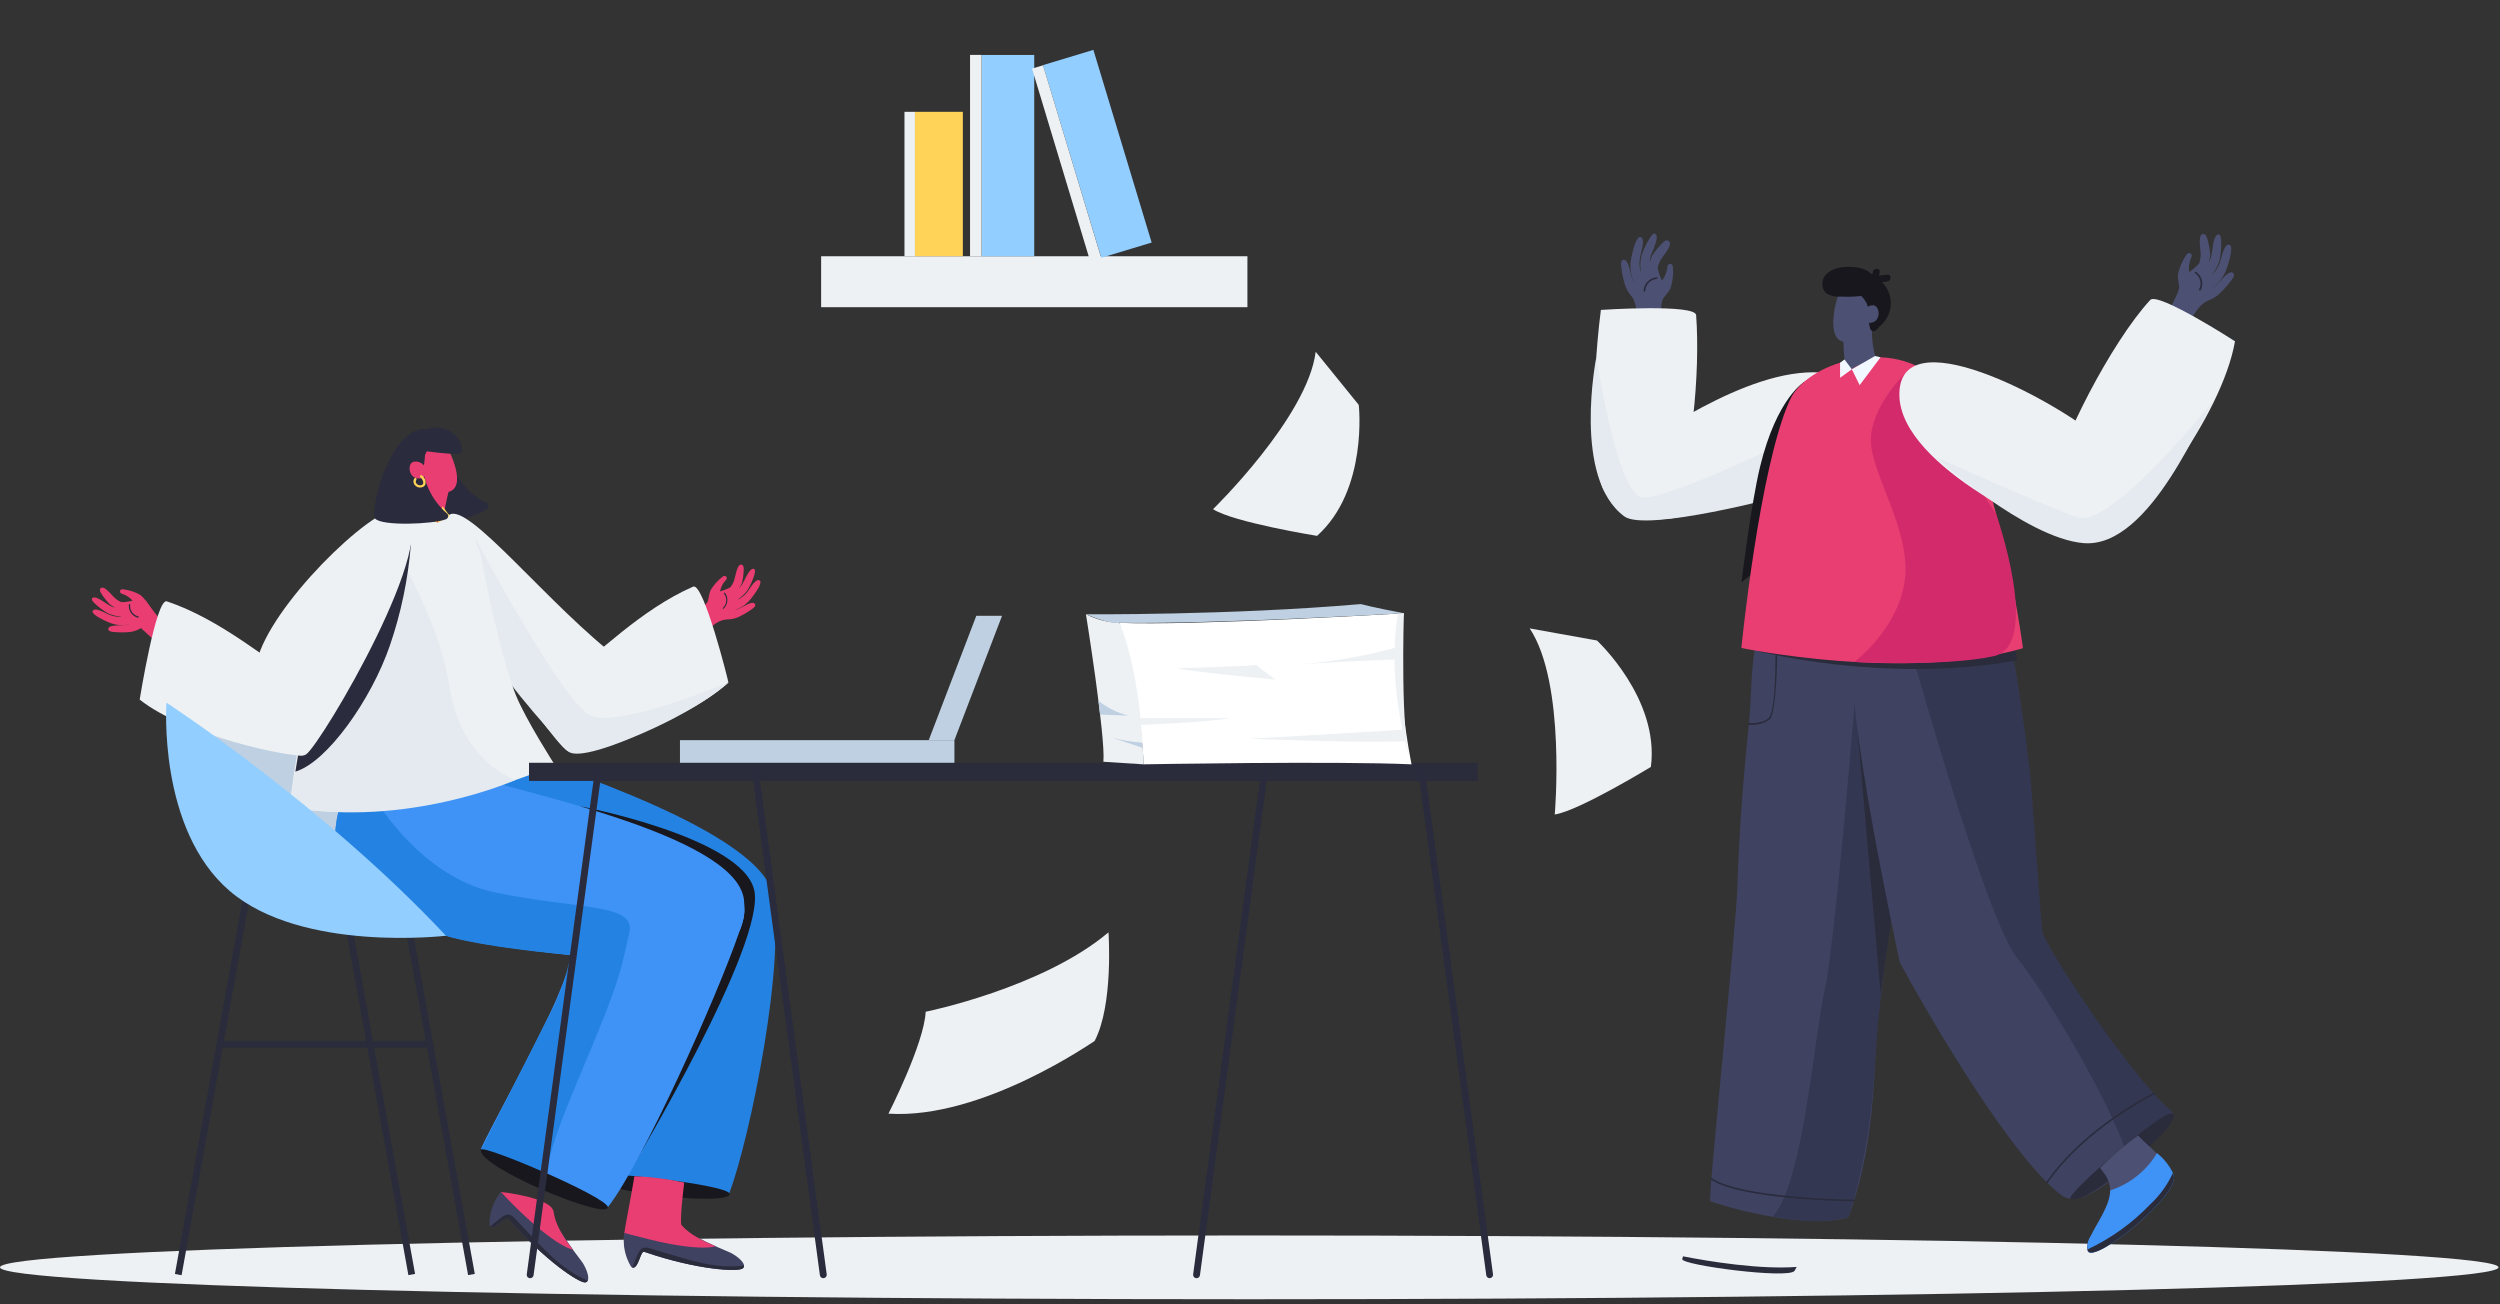<svg width="368" height="192" viewBox="0 0 368 192" fill="none" xmlns="http://www.w3.org/2000/svg">
    <rect x="0" y="0" width="368" height="192" fill="#333333" stroke="none"/>
    <g clip-path="url(#clip0)">
        <path d="M367.78 186.55C367.78 189.14 285.45 191.25 183.89 191.25C82.33 191.25 0 189.15 0 186.55C0 183.95 82.33 181.86 183.89 181.86C285.45 181.86 367.78 183.96 367.78 186.55Z" fill="#EDF1F4"/>
        <path d="M24.5 103.43C24.5 103.43 38.5 100.5 50.43 108.49C62.36 116.48 65.98 136.26 65.98 136.26L28.05 111.86L24.5 103.43Z" fill="#BED0E2"/>
        <path d="M105.67 87.15C104.51 87.72 104.19 88.84 103.73 89.93C103.27 91.36 105.22 91.44 105.55 91.25C105.88 91.06 106.55 91.07 106.82 90.96C107.373 90.717 107.842 90.317 108.17 89.81C108.58 89.19 109.35 85.29 108.3 86.03C107.484 86.532 106.598 86.91 105.67 87.15V87.15Z" fill="#EA3E72"/>
        <path d="M109.48 83.73C109.48 83.48 109.41 83.04 109 83.12C108.59 83.2 108.35 84.26 108.19 84.95C108.064 85.661 107.714 86.313 107.19 86.81C106.7 87.28 106.19 87.7 105.64 88.12C105.36 88.34 105.64 88.66 105.94 88.44L106.27 88.18C106.27 88.35 106.43 88.45 106.61 88.36C107.775 87.891 108.709 86.982 109.21 85.83C109.377 85.142 109.468 84.438 109.48 83.73Z" fill="#EA3E72"/>
        <path d="M111.64 86.55C111.78 86.31 112.08 85.62 111.87 85.47C111.29 85.03 110.51 86.47 110.03 87.1C109.589 87.701 108.975 88.155 108.27 88.4C107.66 88.607 107.039 88.781 106.41 88.92C106.09 89 106.15 89.46 106.47 89.38L106.85 89.29C106.75 89.44 106.7 90.04 106.85 90.05C108.149 89.977 109.37 89.408 110.26 88.46C110.778 87.867 111.24 87.227 111.64 86.55Z" fill="#EA3E72"/>
        <path d="M110.5 89.79C110.74 89.64 111.25 89.3 111.18 89.04C110.98 88.28 109.72 89.14 109.03 89.47C108.42 89.805 107.713 89.918 107.03 89.79C106.477 89.66 105.933 89.496 105.4 89.3C105.12 89.2 104.9 89.68 105.18 89.77L105.51 89.89C105.34 89.98 104.72 90.48 104.85 90.59C105.391 90.908 105.996 91.104 106.622 91.162C107.248 91.221 107.878 91.142 108.47 90.93C109.181 90.614 109.86 90.233 110.5 89.79V89.79Z" fill="#EA3E72"/>
        <path d="M111 84.75C111.09 84.5 111.25 83.89 111 83.75C110.43 83.52 109.83 84.93 109.48 85.59C109.166 86.267 108.648 86.83 108 87.2C107.427 87.535 106.836 87.839 106.23 88.11C105.91 88.26 106.09 88.67 106.4 88.52L106.77 88.35C106.7 88.52 106.77 88.92 106.99 88.88C108.256 88.601 109.368 87.85 110.1 86.78C110.466 86.134 110.767 85.454 111 84.75V84.75Z" fill="#EA3E72"/>
        <path d="M106.88 85.36C107.18 84.94 106.73 84.57 106.34 84.91C105.63 85.458 105.033 86.137 104.58 86.91C104.317 87.626 104.211 88.39 104.27 89.15C104.27 89.33 104.44 89.35 104.58 89.28C104.617 89.304 104.66 89.317 104.705 89.317C104.749 89.317 104.792 89.304 104.83 89.28C105.67 88.69 105.99 88.18 105.95 87.42C106.006 86.645 106.335 85.915 106.88 85.36V85.36Z" fill="#EA3E72"/>
        <path d="M107.72 87.2C108.127 87.477 108.427 87.885 108.571 88.356C108.715 88.827 108.693 89.333 108.51 89.79C108.385 88.89 108.118 88.016 107.72 87.2V87.2Z" fill="#EA3E72"/>
        <path d="M106.39 87.62C106.39 87.62 106.9 88.32 106.14 89.48C106.442 89.1 106.675 88.67 106.83 88.21C106.827 88.078 106.784 87.95 106.705 87.844C106.626 87.738 106.516 87.66 106.39 87.62V87.62Z" fill="#EA3E72"/>
        <path d="M106.94 91.15C105.967 91.32 105.084 91.822 104.44 92.57C102.92 93.99 101.91 94.8 101.91 94.8C101.91 94.8 99.14 92.95 100 92.39C100.86 91.83 104.2 89.12 104.32 88.18C104.44 87.24 105.55 88.98 105.55 88.98L106.94 91.15Z" fill="#EA3E72"/>
        <path d="M106.5 89.62C106.474 89.629 106.445 89.629 106.42 89.62C106.409 89.611 106.4 89.599 106.395 89.586C106.389 89.573 106.386 89.559 106.386 89.545C106.386 89.531 106.389 89.517 106.395 89.504C106.4 89.491 106.409 89.479 106.42 89.47C106.698 89.209 106.87 88.853 106.902 88.473C106.933 88.092 106.822 87.713 106.59 87.41C106.579 87.402 106.571 87.391 106.565 87.379C106.559 87.367 106.556 87.353 106.556 87.34C106.556 87.327 106.559 87.313 106.565 87.301C106.571 87.289 106.579 87.278 106.59 87.27C106.608 87.252 106.633 87.242 106.66 87.242C106.686 87.242 106.711 87.252 106.73 87.27C106.986 87.617 107.106 88.046 107.068 88.475C107.029 88.904 106.834 89.305 106.52 89.6C106.514 89.608 106.507 89.615 106.5 89.62V89.62Z" fill="#2A2B3C"/>
        <path d="M17 88.67C15.72 88.55 18.32 91.55 19 91.89C19.536 92.175 20.146 92.29 20.75 92.22C21.03 92.22 21.75 91.84 22 91.85C22.25 91.86 21.15 88.27 19.86 88.34C18.928 88.593 17.964 88.705 17 88.67V88.67Z" fill="#EA3E72"/>
        <path d="M14.85 87.27C14.71 87.06 14.57 86.64 14.97 86.5C15.37 86.36 16.09 87.17 16.57 87.69C17.039 88.248 17.678 88.638 18.39 88.8C19.04 88.97 19.72 89.07 20.39 89.18C20.74 89.23 20.64 89.66 20.29 89.6L19.87 89.54C19.98 89.67 19.87 89.85 19.67 89.86C18.426 90.027 17.166 89.701 16.16 88.95C15.66 88.442 15.221 87.878 14.85 87.27V87.27Z" fill="#EA3E72"/>
        <path d="M14.36 90.78C14.12 90.65 13.53 90.2 13.63 89.97C13.92 89.29 15.32 90.18 16.04 90.47C16.72 90.778 17.478 90.868 18.21 90.73C18.842 90.61 19.467 90.453 20.08 90.26C20.4 90.17 20.58 90.6 20.26 90.69L19.88 90.81C20.05 90.89 20.39 91.38 20.22 91.48C19.058 92.068 17.713 92.179 16.47 91.79C15.739 91.516 15.033 91.178 14.36 90.78V90.78Z" fill="#EA3E72"/>
        <path d="M16.96 93.04C16.67 93.04 16.06 92.98 15.96 92.73C15.77 91.97 17.29 92.09 18.05 92.03C18.747 92.027 19.421 91.775 19.95 91.32C20.371 90.938 20.765 90.527 21.13 90.09C21.32 89.86 21.75 90.17 21.55 90.4L21.33 90.66C21.51 90.66 22.33 90.78 22.24 90.94C21.925 91.487 21.493 91.958 20.974 92.318C20.455 92.677 19.863 92.917 19.24 93.02C18.482 93.098 17.719 93.105 16.96 93.04Z" fill="#EA3E72"/>
        <path d="M14.03 88.9C13.83 88.73 13.39 88.28 13.56 88.08C13.94 87.59 15.16 88.52 15.79 88.93C16.4 89.356 17.125 89.586 17.87 89.59C18.537 89.599 19.205 89.572 19.87 89.51C19.928 89.51 19.984 89.533 20.025 89.575C20.067 89.616 20.09 89.672 20.09 89.73C20.09 89.788 20.067 89.844 20.025 89.886C19.984 89.927 19.928 89.95 19.87 89.95H19.46C19.6 90.06 19.72 90.46 19.53 90.52C18.292 90.904 16.954 90.8 15.79 90.23C15.16 89.846 14.571 89.401 14.03 88.9Z" fill="#EA3E72"/>
        <path d="M17.92 87.4C17.45 87.19 17.66 86.64 18.16 86.75C19.044 86.857 19.897 87.139 20.67 87.58C21.25 88.076 21.717 88.689 22.04 89.38C22.12 89.53 21.99 89.63 21.84 89.64C21.817 89.679 21.782 89.71 21.742 89.73C21.701 89.749 21.655 89.756 21.61 89.75C20.61 89.65 20.06 89.38 19.72 88.69C19.286 88.066 18.65 87.611 17.92 87.4Z" fill="#EA3E72"/>
        <path d="M18.1 89.41C17.881 89.853 17.819 90.357 17.927 90.839C18.034 91.322 18.303 91.752 18.69 92.06C18.35 91.215 18.15 90.32 18.1 89.41V89.41Z" fill="#EA3E72"/>
        <path d="M19.46 89.15C19.46 89.15 19.36 90.01 20.59 90.63C20.138 90.45 19.722 90.193 19.36 89.87C19.298 89.755 19.275 89.623 19.293 89.494C19.311 89.365 19.369 89.244 19.46 89.15V89.15Z" fill="#EA3E72"/>
        <path d="M20.78 92.49L24.55 95.9C24.55 95.9 27.34 93.9 26.32 93.84C25.3 93.78 22.16 89.36 21.6 88.6C21.04 87.84 20.92 89.91 20.92 89.91L20.78 92.49Z" fill="#EA3E72"/>
        <path d="M20.3 90.93C19.883 90.822 19.519 90.567 19.275 90.213C19.031 89.859 18.922 89.428 18.97 89C18.97 88.974 18.98 88.948 18.999 88.929C19.018 88.911 19.043 88.9 19.07 88.9V88.9C19.097 88.903 19.123 88.915 19.141 88.936C19.16 88.956 19.17 88.983 19.17 89.01C19.117 89.388 19.206 89.772 19.421 90.088C19.635 90.404 19.959 90.629 20.33 90.72C20.344 90.721 20.358 90.725 20.37 90.732C20.382 90.739 20.392 90.748 20.4 90.76C20.408 90.772 20.413 90.785 20.414 90.799C20.416 90.813 20.415 90.827 20.41 90.84C20.409 90.853 20.405 90.866 20.399 90.878C20.392 90.889 20.384 90.9 20.374 90.908C20.363 90.916 20.352 90.923 20.339 90.926C20.326 90.93 20.313 90.931 20.3 90.93V90.93Z" fill="#2A2B3C"/>
        <path d="M71.669 74.08C70.322 73.42 69.132 72.479 68.18 71.32C67.227 70.16 66.535 68.81 66.15 67.36V67.36C66.389 66.23 66.889 64.54 65.889 63.86C65.09 63.31 65.1 62.79 64.4 63.24C62.15 64.69 61.4 68.32 61.059 70.92C60.84 72.49 60.87 76.92 61.55 77.41C62.739 78.32 70.18 76.06 71.669 74.95C71.744 74.904 71.805 74.841 71.848 74.764C71.891 74.688 71.913 74.602 71.913 74.515C71.913 74.428 71.891 74.342 71.848 74.266C71.805 74.189 71.744 74.126 71.669 74.08Z" fill="#2A2B3C"/>
        <path d="M91.78 126.36C91.69 128.18 91.67 130 91.68 131.82V131.97C91.68 134.42 91.68 136.88 91.68 139.32C91.686 142.43 91.515 145.539 91.17 148.63C90.32 155.83 87.27 170.17 86.99 172.63C86.99 172.92 86.99 173.05 86.99 173.01C94.39 173.71 102.32 173.74 107.33 175.68C110.33 167.93 116.01 140.39 113.56 131.04C112.99 128.65 92.05 121.27 91.78 126.36Z" fill="#2483E2"/>
        <path d="M87.05 173.03C86.92 172.14 106.97 174.31 107.38 175.7C107.95 177.6 87.44 175.64 87.05 173.03Z" fill="#17171D"/>
        <path d="M93.38 173.15C92.97 175.73 91.95 180.92 91.9 181.47C91.726 182.787 91.931 184.125 92.49 185.33C94.1 182.79 95.91 182.51 99.17 183.22C102.24 183.88 108.3 185.39 107.8 185.12C105.98 184.02 102.28 182.97 100.7 181.12C100.573 180.989 100.465 180.841 100.38 180.68C100.19 180.34 100.12 178.98 100.72 174.08C98.308 173.538 95.85 173.226 93.38 173.15V173.15Z" fill="#E93E72"/>
        <path d="M92.86 186.4C92.97 186.54 93.07 186.62 93.15 186.62C94.05 186.62 94.27 184.07 94.84 184.27C102.57 186.94 108.74 187.27 109.34 186.7C109.403 186.653 109.453 186.591 109.484 186.519C109.516 186.447 109.528 186.368 109.52 186.29C109.46 185.54 107.93 184.53 107.28 184.29C105.019 183.359 102.819 182.29 100.69 181.09C97.9 182.273 94.776 182.401 91.9 181.45C91.638 183.161 91.977 184.91 92.86 186.4Z" fill="#3F4261"/>
        <path d="M100.11 180.08C101.66 182.13 105.35 183.44 105.35 183.44C105.35 183.44 102.6 184.6 91.9 181.44C91.9 181.44 98.78 178.33 100.11 180.08Z" fill="#E93E72"/>
        <path d="M93.15 186.62C94.05 186.62 94.27 184.07 94.84 184.27C102.57 186.94 108.74 187.27 109.34 186.7C109.403 186.653 109.453 186.591 109.485 186.519C109.516 186.447 109.528 186.368 109.52 186.29C105.32 186.85 101.61 185.47 97.67 184.36C94.67 183.52 94.48 182.83 93.36 185.88C93.29 185.98 93.07 186.62 93.15 186.62Z" fill="#2A2B3B"/>
        <path d="M113.87 132.15C112.69 122.42 80.49 112.54 75.72 110.59C72.35 109.22 67.18 110.71 63.42 111.34C56.35 112.53 52.91 116.79 53.8 126.97C54.38 133.5 63.09 135.19 69.11 137.18C76.54 139.64 97.84 141.12 98.4 141.25C105.08 142.83 114.93 140.84 113.87 132.15Z" fill="#2483E2"/>
        <path d="M85.44 118.69C85.44 118.69 109.13 123.22 111.01 130.97C112.89 138.72 93.19 171.6 93.19 171.6L106.51 133.15L85.44 118.69Z" fill="#17171D"/>
        <path d="M109.51 132.48C109.505 132.46 109.505 132.44 109.51 132.42C108.32 122.7 74.51 116.22 69.77 114.27C66.4 112.9 62.77 110.99 59.05 111.62C55.13 112.28 52.33 113.88 50.77 116.91C49.5 119.35 49.03 122.71 49.43 127.25C50.01 133.78 58.72 135.47 64.74 137.46C69.29 138.97 79.04 140.1 86.05 140.79C88.32 141.01 90.3 141.18 91.72 141.31C93.14 141.44 93.93 141.5 94.04 141.52C99.69 142.82 107.6 141.61 109.26 135.96C109.498 135.173 109.609 134.352 109.59 133.53C109.57 133.2 109.55 132.84 109.51 132.48Z" fill="#4093F6"/>
        <path d="M109.57 133.98C109.23 127.66 90.57 121.15 88.9 125.98C88.29 127.69 87.74 129.44 87.22 131.17C87.215 131.22 87.215 131.27 87.22 131.32C86.49 133.66 85.82 136.02 85.1 138.32C84.204 141.298 83.139 144.223 81.91 147.08C79.01 153.72 71.91 166.55 70.91 168.85C70.8 169.12 70.76 169.24 70.82 169.21C77.69 172.03 85.27 174.36 89.49 177.68C94.61 171.14 105.63 146.5 108.76 137.35C109.046 136.581 109.289 135.796 109.49 135C109.49 134.93 109.49 134.87 109.49 134.8C109.554 134.532 109.581 134.256 109.57 133.98V133.98Z" fill="#4093F6"/>
        <path d="M92.64 137.33C92.47 138.07 92.14 139.47 91.71 141.33C89.59 150.44 80.13 168.07 80.71 172.77C80.71 172.77 71.89 169.1 70.81 169.25C70.81 169.25 76.73 157.6 80.67 149.77C82.25 146.905 83.373 143.811 84 140.6C77 139.91 69.29 138.99 64.74 137.48C58.74 135.48 50.01 133.8 49.43 127.27C49.03 122.73 49.5 119.37 50.77 116.93L53.68 115.1C53.68 115.1 60.68 128.91 73.07 131.41C78.76 132.56 83.56 132.98 86.99 133.52C91.03 134.15 93.18 134.95 92.64 137.33Z" fill="#2483E2"/>
        <path d="M70.78 169.24C70.92 168.34 89.47 176.24 89.46 177.7C89.46 179.68 70.4 171.85 70.78 169.24Z" fill="#17171D"/>
        <path d="M66.1 75.81C68.87 73.72 80.9 89.31 91.4 97.21C98.91 102.85 85.9 111.94 83.52 110.54C81.14 109.14 60.39 80.15 66.1 75.81Z" fill="#EDF1F4"/>
        <path d="M102.04 86.35C94.39 89.67 87.8 96.44 83.59 99.54C79.38 102.64 82.47 110.54 84.21 110.63C85.95 110.72 100.95 106.4 107.21 100.42C107.26 100.42 103.58 85.69 102.04 86.35Z" fill="#EDF1F4"/>
        <path d="M69.95 79.21C69.95 79.21 82.78 103.46 86.95 105.35C91.12 107.24 107.31 100.42 107.31 100.42C107.31 100.42 103.63 103.95 94.86 107.81C86.95 111.29 84.24 111.29 83.57 110.54C67.87 93.15 71.78 95.08 69.95 79.21Z" fill="#E4EAEF"/>
        <path d="M42.61 118.8C42.61 118.8 47.17 79.97 55.89 76.25C63.02 73.25 69.66 75.25 70.99 82.77C72.21 89.69 74.49 98.71 75.92 102.29C77.35 105.87 81.66 112.59 81.66 112.59C81.66 112.59 60.35 122.2 42.61 118.8Z" fill="#EDF1F4"/>
        <path d="M66.43 70.84C66.43 70.84 65.43 74.53 65.43 75.43C65.243 76.019 64.897 76.545 64.43 76.95C62.69 75.86 61.33 76.24 60.77 75.75C61.377 74.254 61.843 72.704 62.16 71.12C62.41 69.15 66.43 70.84 66.43 70.84Z" fill="#E93E72"/>
        <path d="M60.49 67.92C60.49 67.92 62.49 73.03 65.86 72.44C69.23 71.85 65.63 64.97 65.08 64.87C64.53 64.77 61.13 64.74 60.49 67.92Z" fill="#E93E72"/>
        <path d="M63.001 63.15L62.92 63.2C60.34 62.77 58.651 65.73 59.34 68.26C59.6 69.21 60.81 70.83 61.891 69.77C62.431 69.24 62.45 68.1 62.531 67.41C62.553 67.077 62.553 66.743 62.531 66.41C62.732 66.445 62.936 66.465 63.141 66.47C64.579 66.674 66.028 66.797 67.481 66.84C67.612 66.835 67.736 66.781 67.829 66.688C67.921 66.595 67.975 66.471 67.981 66.34C68.091 63.92 65.07 62.34 63.001 63.15Z" fill="#2A2B3C"/>
        <path d="M64.42 76.95L63.55 74.61L61.09 74.77L58.68 75.24L64.42 76.95Z" fill="#FFD357"/>
        <path d="M64.42 76.95L65.14 74.5L66.19 75.94L64.42 76.95Z" fill="#FFD357"/>
        <path d="M56.78 78.62C56.78 78.62 64.42 89.92 66.18 101.15C67.94 112.38 75.88 114.81 75.88 114.81C75.88 114.81 60.06 121.88 42.57 118.81C42.61 118.8 47.21 86.49 56.78 78.62Z" fill="#E4EAEF"/>
        <path d="M60.48 80.15C60.078 85.227 59.036 90.233 57.38 95.05C54.63 103.05 48.081 112.25 43.48 113.58L45.48 101.34L60.48 80.15Z" fill="#2A2B3C"/>
        <path d="M59.47 74.94C56.52 73.09 41.7 87.02 38.31 95.77C34.92 104.52 42.83 112.63 45.08 111.03C47.33 109.43 65.52 78.74 59.47 74.94Z" fill="#EDF1F4"/>
        <path d="M24.56 88.52C32.47 91.16 39.56 97.35 44.07 100.07C48.58 102.79 46.07 110.92 44.4 111.18C42.73 111.44 27.4 108.4 20.56 102.98C20.56 102.98 22.97 87.99 24.56 88.52Z" fill="#EDF1F4"/>
        <path d="M72.05 180.24C72.06 180.365 72.109 180.484 72.19 180.58C72.96 181.05 74.44 178.92 74.84 179.39C80.18 185.58 85.36 188.94 86.16 188.77C86.237 188.757 86.31 188.726 86.373 188.679C86.436 188.632 86.486 188.57 86.52 188.5C86.84 187.82 86.03 186.18 85.59 185.64C84.098 183.703 82.731 181.672 81.5 179.56C78.494 179.183 75.727 177.73 73.71 175.47C72.624 176.821 72.038 178.506 72.05 180.24V180.24Z" fill="#3F4261"/>
        <path d="M81.5 178.41C81.81 180.96 84.34 183.95 84.34 183.95C84.34 183.95 81.34 183.56 73.72 175.46C73.72 175.46 81.23 176.23 81.5 178.41Z" fill="#E93E72"/>
        <path d="M72.19 180.58C72.96 181.05 74.44 178.92 74.84 179.39C80.18 185.58 85.36 188.94 86.16 188.77C86.238 188.757 86.311 188.726 86.373 188.679C86.436 188.632 86.486 188.57 86.52 188.5C82.6 186.88 80.08 183.82 77.23 180.89C75.07 178.66 75.23 177.96 72.75 180.03C72.64 180.09 72.13 180.53 72.19 180.58Z" fill="#2A2B3B"/>
        <path d="M65.85 75.64C64.709 74.665 63.79 73.457 63.154 72.099C62.517 70.74 62.178 69.26 62.16 67.76C62.68 66.76 63.59 65.22 62.78 64.3C62.14 63.58 62.28 63.08 61.49 63.3C58.96 64.14 57.33 67.48 56.35 69.91C55.75 71.38 54.69 75.65 55.21 76.32C56.14 77.49 63.91 77.15 65.63 76.44C65.707 76.414 65.777 76.369 65.834 76.31C65.89 76.25 65.931 76.178 65.953 76.099C65.974 76.02 65.976 75.936 65.958 75.856C65.94 75.776 65.903 75.702 65.85 75.64Z" fill="#2A2B3C"/>
        <path d="M62.42 68.53C62.231 68.295 61.979 68.119 61.694 68.023C61.408 67.928 61.102 67.916 60.81 67.99C59.91 68.32 60.15 70.56 61.76 70.43C63.37 70.3 62.42 68.53 62.42 68.53Z" fill="#E93E72"/>
        <path d="M62.1 69.97C61.92 69.84 61.69 70.11 61.87 70.24C62.05 70.37 62.59 71.11 62.13 71.37C61.67 71.63 60.94 71.12 61.28 70.64C61.41 70.45 61.15 70.22 61.02 70.4C60.51 71.12 61.3 71.91 62.02 71.75C63.02 71.56 62.68 70.39 62.1 69.97Z" fill="#FFD357"/>
        <path d="M35.74 132.218L25.747 187.532L26.731 187.71L36.724 132.396L35.74 132.218Z" fill="#2A2B3B"/>
        <path d="M59.885 132.202L58.901 132.38L68.904 187.693L69.888 187.515L59.885 132.202Z" fill="#2A2B3B"/>
        <path d="M51.095 132.206L50.111 132.384L60.114 187.697L61.098 187.519L51.095 132.206Z" fill="#2A2B3B"/>
        <path d="M24.5 103.43C24.5 103.43 47.68 118.55 65.64 137.74C65.64 137.74 44.46 140.26 33.82 131.16C23.18 122.06 24.5 103.43 24.5 103.43Z" fill="#92CEFF"/>
        <path d="M63.4 153.23H32.37V154.23H63.4V153.23Z" fill="#2A2B3B"/>
        <path d="M217.54 112.28H77.87V114.95H217.54V112.28Z" fill="#2A2B3B"/>
        <path d="M78.04 188.15H77.97C77.904 188.143 77.841 188.122 77.783 188.09C77.726 188.057 77.676 188.014 77.635 187.961C77.595 187.909 77.566 187.849 77.55 187.786C77.533 187.722 77.53 187.655 77.54 187.59L87.54 113.59C87.549 113.524 87.571 113.461 87.605 113.404C87.638 113.347 87.683 113.297 87.736 113.257C87.788 113.217 87.849 113.188 87.913 113.171C87.977 113.155 88.044 113.151 88.11 113.16C88.175 113.169 88.239 113.191 88.296 113.225C88.353 113.258 88.403 113.303 88.443 113.356C88.483 113.409 88.512 113.469 88.528 113.533C88.545 113.598 88.549 113.664 88.54 113.73L78.54 187.73C78.52 187.848 78.46 187.956 78.368 188.033C78.276 188.11 78.159 188.152 78.04 188.15Z" fill="#2A2B3C"/>
        <path d="M121.18 188.15C121.061 188.149 120.946 188.105 120.856 188.026C120.766 187.947 120.707 187.838 120.69 187.72L110.69 113.72C110.672 113.587 110.707 113.453 110.787 113.346C110.868 113.239 110.988 113.169 111.12 113.15C111.253 113.131 111.388 113.166 111.494 113.247C111.601 113.328 111.672 113.447 111.69 113.58L121.69 187.58C121.7 187.645 121.697 187.712 121.68 187.776C121.664 187.839 121.635 187.899 121.595 187.951C121.554 188.004 121.504 188.047 121.447 188.08C121.389 188.112 121.326 188.133 121.26 188.14L121.18 188.15Z" fill="#2A2B3C"/>
        <path d="M176.13 188.15H176.06C175.929 188.133 175.81 188.064 175.729 187.959C175.649 187.854 175.613 187.721 175.63 187.59L185.63 113.59C185.639 113.524 185.66 113.46 185.694 113.403C185.727 113.346 185.772 113.295 185.825 113.255C185.878 113.215 185.938 113.186 186.003 113.17C186.067 113.153 186.134 113.15 186.2 113.16C186.332 113.18 186.451 113.251 186.532 113.357C186.612 113.464 186.647 113.598 186.63 113.73L176.63 187.73C176.609 187.847 176.548 187.954 176.456 188.03C176.365 188.107 176.249 188.149 176.13 188.15Z" fill="#2A2B3C"/>
        <path d="M219.28 188.15C219.158 188.151 219.041 188.108 218.949 188.029C218.857 187.95 218.797 187.84 218.78 187.72L208.78 113.72C208.762 113.588 208.798 113.454 208.878 113.347C208.959 113.241 209.078 113.17 209.21 113.15C209.341 113.133 209.474 113.169 209.578 113.249C209.683 113.33 209.752 113.449 209.77 113.58L219.77 187.58C219.779 187.645 219.776 187.712 219.76 187.776C219.743 187.839 219.714 187.899 219.674 187.951C219.634 188.004 219.583 188.047 219.526 188.08C219.469 188.112 219.405 188.133 219.34 188.14L219.28 188.15Z" fill="#2A2B3C"/>
        <path d="M140.49 108.95H136.71L143.71 90.65H147.5L140.49 108.95Z" fill="#BED0E2"/>
        <path d="M140.49 108.95H100.09V112.28H140.49V108.95Z" fill="#BED0E2"/>
        <path d="M243.78 38.48C243.61 36.96 240.78 40.7 240.53 41.55C240.325 42.235 240.325 42.965 240.53 43.65C240.64 43.97 241.21 44.65 241.27 45.01C241.33 45.37 242.96 47.12 243.87 45.58C244.47 44.32 245.21 43.16 244.81 41.69C244.305 40.679 243.958 39.596 243.78 38.48V38.48Z" fill="#4C5072"/>
        <path d="M244.85 35.64C245.06 35.43 245.51 35.16 245.77 35.64C246.03 36.12 245.27 37.11 244.77 37.79C244.241 38.472 243.946 39.307 243.93 40.17C243.93 40.96 243.93 41.77 243.93 42.57C243.93 42.99 243.44 42.96 243.42 42.57V42.07C243.29 42.23 243.06 42.15 242.99 41.91C242.496 40.511 242.571 38.974 243.2 37.63C243.669 36.903 244.223 36.235 244.85 35.64Z" fill="#4C5072"/>
        <path d="M240.66 35.94C240.76 35.62 241.13 34.82 241.43 34.88C242.28 35.06 241.59 36.88 241.43 37.8C241.243 38.663 241.323 39.563 241.66 40.38C241.957 41.065 242.29 41.732 242.66 42.38C242.85 42.73 242.39 43.04 242.21 42.69L241.99 42.28C241.94 42.49 241.44 43.01 241.29 42.84C240.334 41.632 239.88 40.104 240.02 38.57C240.154 37.676 240.368 36.796 240.66 35.94V35.94Z" fill="#4C5072"/>
        <path d="M238.67 39.49C238.62 39.16 238.53 38.49 238.81 38.3C239.64 37.89 239.87 39.67 240.12 40.54C240.299 41.339 240.756 42.047 241.41 42.54C241.955 42.934 242.527 43.291 243.12 43.61C243.43 43.78 243.17 44.34 242.87 44.17L242.5 43.97C242.5 44.19 242.6 45.13 242.4 45.1C241.694 44.87 241.048 44.487 240.507 43.978C239.966 43.471 239.544 42.85 239.27 42.16C238.986 41.291 238.785 40.397 238.67 39.49V39.49Z" fill="#4C5072"/>
        <path d="M242.78 35.15C242.93 34.87 243.34 34.25 243.62 34.39C244.28 34.72 243.5 36.39 243.18 37.18C242.832 37.993 242.738 38.892 242.91 39.76C243.06 40.54 243.28 41.3 243.5 42.05C243.517 42.085 243.526 42.123 243.527 42.162C243.527 42.2 243.52 42.239 243.504 42.274C243.489 42.31 243.466 42.342 243.437 42.367C243.409 42.393 243.375 42.413 243.338 42.424C243.301 42.436 243.262 42.439 243.223 42.435C243.185 42.43 243.148 42.417 243.115 42.397C243.082 42.376 243.054 42.349 243.032 42.317C243.011 42.285 242.996 42.248 242.99 42.21L242.86 41.75C242.77 41.94 242.34 42.17 242.22 41.96C241.472 40.621 241.264 39.047 241.64 37.56C241.937 36.72 242.319 35.912 242.78 35.15V35.15Z" fill="#4C5072"/>
        <path d="M245.44 39.23C245.57 38.63 246.26 38.74 246.26 39.35C246.344 40.397 246.222 41.45 245.9 42.45C245.471 43.238 244.874 43.921 244.15 44.45C244 44.58 243.85 44.45 243.8 44.28C243.75 44.264 243.706 44.234 243.674 44.193C243.642 44.152 243.623 44.102 243.62 44.05C243.496 43.611 243.504 43.145 243.64 42.711C243.777 42.276 244.037 41.89 244.39 41.6C245.001 40.954 245.372 40.117 245.44 39.23V39.23Z" fill="#4C5072"/>
        <path d="M243.16 39.93C242.596 39.783 241.998 39.834 241.467 40.074C240.936 40.314 240.503 40.729 240.24 41.25C241.135 40.654 242.121 40.208 243.16 39.93V39.93Z" fill="#4C5072"/>
        <path d="M243.78 41.44C243.78 41.44 242.78 41.53 242.33 43.1C242.429 42.537 242.625 41.995 242.91 41.5C243.031 41.401 243.179 41.341 243.335 41.331C243.491 41.32 243.647 41.358 243.78 41.44V41.44Z" fill="#4C5072"/>
        <path d="M240.24 43.72C240.24 43.72 241.01 44.6 240.94 47.06C240.87 49.52 240.94 51.06 240.94 51.06C240.94 51.06 244.76 52.06 244.58 50.87C244.4 49.68 244.19 44.57 244.93 43.73C245.67 42.89 243.26 43.26 243.26 43.26L240.24 43.72Z" fill="#4C5072"/>
        <path d="M242.06 42.95C242.043 42.95 242.027 42.947 242.012 42.94C241.996 42.933 241.983 42.924 241.971 42.911C241.96 42.899 241.951 42.885 241.946 42.869C241.941 42.853 241.938 42.837 241.94 42.82C241.96 42.313 242.163 41.83 242.513 41.462C242.863 41.094 243.334 40.866 243.84 40.82C243.856 40.816 243.872 40.815 243.889 40.817C243.905 40.82 243.92 40.827 243.934 40.836C243.947 40.846 243.959 40.858 243.966 40.873C243.974 40.887 243.979 40.904 243.98 40.92C243.986 40.953 243.979 40.987 243.96 41.015C243.941 41.043 243.913 41.063 243.88 41.07C243.429 41.1 243.006 41.297 242.694 41.622C242.381 41.948 242.201 42.379 242.19 42.83C242.188 42.864 242.173 42.895 242.149 42.919C242.125 42.943 242.094 42.958 242.06 42.96V42.95Z" fill="#2A2B3C"/>
        <path d="M321.91 40.28C320.83 41.36 320.91 42.74 320.8 44.13C320.8 45.91 323.05 45.26 323.34 44.91C323.63 44.56 324.4 44.33 324.66 44.1C325.186 43.619 325.559 42.992 325.73 42.3C325.95 41.44 325.32 36.79 324.43 38.02C323.709 38.896 322.859 39.658 321.91 40.28V40.28Z" fill="#4C5072"/>
        <path d="M324.87 35.01C324.8 34.72 324.54 34.27 324.1 34.51C323.66 34.75 323.81 36.03 323.9 36.87C324.021 37.724 323.863 38.593 323.45 39.35C323.09 40.06 322.65 40.74 322.23 41.41C322 41.77 322.46 42 322.69 41.65L322.95 41.23C322.95 41.43 323.23 41.48 323.41 41.3C324.528 40.327 325.224 38.957 325.35 37.48C325.285 36.641 325.124 35.812 324.87 35.01V35.01Z" fill="#4C5072"/>
        <path d="M328.37 37.34C328.44 37.02 328.51 36.14 328.22 36.04C327.39 35.77 327.09 37.71 326.78 38.57C326.514 39.416 325.998 40.162 325.3 40.71C324.696 41.169 324.069 41.597 323.42 41.99C323.09 42.21 323.34 42.7 323.67 42.49L324.06 42.24C324 42.45 324.18 43.14 324.39 43.08C325.817 42.5 326.966 41.394 327.6 39.99C327.943 39.134 328.201 38.246 328.37 37.34V37.34Z" fill="#4C5072"/>
        <path d="M328.34 41.41C328.55 41.15 328.99 40.57 328.81 40.3C328.29 39.54 327.21 40.98 326.56 41.61C326.013 42.229 325.259 42.627 324.44 42.73C323.776 42.805 323.108 42.832 322.44 42.81C322.09 42.81 322.04 43.43 322.38 43.43H322.78C322.63 43.59 322.12 44.38 322.31 44.43C323.037 44.585 323.79 44.575 324.513 44.402C325.236 44.229 325.911 43.897 326.49 43.43C327.169 42.816 327.788 42.14 328.34 41.41V41.41Z" fill="#4C5072"/>
        <path d="M326.96 35.57C326.96 35.25 326.91 34.51 326.6 34.5C325.87 34.5 325.74 36.26 325.6 37.14C325.5 38.019 325.134 38.846 324.55 39.51C324.034 40.106 323.486 40.673 322.91 41.21C322.62 41.5 322.98 41.89 323.27 41.6L323.62 41.27C323.62 41.48 323.86 41.89 324.07 41.77C325.379 40.974 326.334 39.708 326.74 38.23C326.907 37.354 326.98 36.462 326.96 35.57V35.57Z" fill="#4C5072"/>
        <path d="M322.59 37.83C322.77 37.25 322.11 37.01 321.81 37.54C321.22 38.408 320.806 39.383 320.59 40.41C320.574 41.31 320.751 42.204 321.11 43.03C321.18 43.23 321.37 43.19 321.5 43.03C321.551 43.041 321.604 43.036 321.652 43.016C321.7 42.997 321.741 42.963 321.77 42.92C322.094 42.599 322.319 42.192 322.416 41.746C322.514 41.301 322.481 40.837 322.32 40.41C322.107 39.545 322.203 38.632 322.59 37.83V37.83Z" fill="#4C5072"/>
        <path d="M324.23 39.57C324.792 39.722 325.285 40.062 325.627 40.533C325.969 41.005 326.14 41.578 326.11 42.16C325.626 41.202 324.991 40.328 324.23 39.57V39.57Z" fill="#4C5072"/>
        <path d="M322.9 40.55C322.9 40.55 323.75 41.14 323.34 42.72C323.531 42.18 323.629 41.612 323.63 41.04C323.573 40.894 323.473 40.768 323.342 40.681C323.212 40.593 323.058 40.547 322.9 40.55V40.55Z" fill="#4C5072"/>
        <path d="M324.89 44.32C324.89 44.32 323.79 44.69 322.63 46.86C321.47 49.03 320.63 50.33 320.63 50.33C320.63 50.33 316.82 49.33 317.56 48.33C318.3 47.33 321.01 43.05 320.78 41.95C320.55 40.85 322.47 42.37 322.47 42.37L324.89 44.32Z" fill="#4C5072"/>
        <path d="M323.78 42.75C323.757 42.758 323.732 42.758 323.71 42.75C323.698 42.739 323.689 42.726 323.683 42.711C323.677 42.696 323.674 42.681 323.674 42.665C323.674 42.649 323.677 42.633 323.683 42.619C323.689 42.604 323.698 42.591 323.71 42.58C323.919 42.181 323.974 41.718 323.863 41.28C323.753 40.843 323.484 40.462 323.109 40.21C323.098 40.199 323.089 40.186 323.083 40.171C323.077 40.156 323.074 40.141 323.074 40.125C323.074 40.109 323.077 40.093 323.083 40.079C323.089 40.064 323.098 40.051 323.109 40.04C323.134 40.017 323.166 40.004 323.2 40.004C323.233 40.004 323.265 40.017 323.29 40.04C323.707 40.332 324.004 40.767 324.124 41.262C324.243 41.757 324.178 42.279 323.94 42.73C323.931 42.742 323.919 42.753 323.906 42.76C323.893 42.768 323.879 42.773 323.864 42.775C323.849 42.777 323.834 42.776 323.819 42.771C323.805 42.767 323.791 42.76 323.78 42.75V42.75Z" fill="#2A2B3C"/>
        <path d="M247.62 185.35C247.62 186.24 263.16 188.29 264.15 187.08C264.15 187.08 264.42 186.56 264.47 186.49C259.25 186.9 251.71 185.72 247.74 184.93C247.72 184.97 247.63 185.31 247.62 185.35Z" fill="#2A2B3B"/>
        <path d="M272.1 179.15C275.32 170.44 275.92 161.24 276.16 152.03C276.43 141.87 280.29 111.69 281.16 106.62C281.79 103.03 282.9 99.12 281.48 95.62C278.82 88.95 262.19 87.62 261.88 87.89C257.16 92.44 258.11 100.34 257.44 106.64C256.61 114.42 256.01 122.28 255.76 130.1C255.53 137.51 251.29 177.25 251.76 176.83C257.83 178.89 267.61 180.74 272.1 179.15Z" fill="#3F4261"/>
        <path d="M273.09 102.45C273.09 102.45 270.09 139.27 268.58 145.79C267.07 152.31 265.49 174.04 260.95 179.1C260.95 179.1 267.95 180.55 272.1 179.1C272.1 179.1 275.28 170.46 276.01 156.3C276.74 142.14 282.19 111.22 282.19 111.22L273.09 102.45Z" fill="#343751"/>
        <path d="M273.41 107.33L279.66 126.65L276.83 146.24L273.41 107.33Z" fill="#2A2B3B"/>
        <path d="M257.78 106.69H257.42C257.386 106.685 257.356 106.668 257.334 106.643C257.311 106.617 257.299 106.584 257.3 106.55C257.305 106.517 257.322 106.488 257.348 106.467C257.374 106.447 257.407 106.437 257.44 106.44C257.44 106.44 259.44 106.58 260.35 105.69C261.26 104.8 261.35 98.87 261.35 96.59C261.352 96.557 261.367 96.527 261.391 96.504C261.415 96.482 261.447 96.47 261.48 96.47V96.47C261.496 96.47 261.513 96.473 261.528 96.48C261.543 96.487 261.557 96.496 261.568 96.509C261.58 96.521 261.588 96.535 261.594 96.551C261.599 96.567 261.601 96.583 261.6 96.6C261.6 96.94 261.48 104.91 260.52 105.87C259.733 106.46 258.762 106.751 257.78 106.69V106.69Z" fill="#2A2B3C"/>
        <path d="M272.85 176.82C272.17 176.82 256.19 176.61 251.85 173.63C251.829 173.605 251.817 173.573 251.817 173.54C251.817 173.507 251.829 173.475 251.85 173.45C251.874 173.427 251.907 173.414 251.94 173.414C251.974 173.414 252.006 173.427 252.03 173.45C256.32 176.39 272.74 176.6 272.9 176.6C272.917 176.6 272.933 176.603 272.949 176.61C272.964 176.617 272.977 176.626 272.989 176.639C273 176.651 273.009 176.665 273.014 176.681C273.019 176.697 273.022 176.713 273.02 176.73C273.017 176.748 273.01 176.766 272.999 176.781C272.988 176.796 272.974 176.809 272.958 176.818C272.941 176.826 272.923 176.831 272.904 176.832C272.886 176.832 272.867 176.828 272.85 176.82V176.82Z" fill="#2A2B3C"/>
        <path d="M279.639 141.64C286.714 142.053 293.799 141.033 300.47 138.64C299.21 130.74 299.469 121.88 298.799 115.64C298.454 110.978 297.708 106.354 296.57 101.82C292.95 89.51 285.63 95.17 272.97 95.75C271.05 102.04 279.489 140.88 279.639 141.64Z" fill="#3F4261"/>
        <path d="M297.59 134.28C292.59 139.46 286.29 138.68 279.64 141.64C284.73 151.05 296.42 170.74 303.51 175.98C305.91 177.77 310.33 174.23 313.45 171.5L313.53 171.43C321.25 164.63 319.83 163.62 319.58 163.55C312.4 161.57 305.42 144.57 297.59 134.28Z" fill="#3F4261"/>
        <path d="M319.58 163.55C313.34 158.04 300.86 139.03 300.63 137.08C300.31 134.23 299.63 123.58 299.05 116.41C298.36 107.69 296.05 94.79 296.05 94.79L281.55 96.59C281.55 96.59 292.42 135.42 296.81 140.84C301.03 146.03 312.29 164.84 313.44 171.5L313.52 171.43C321.25 164.63 319.78 163.72 319.58 163.55Z" fill="#343751"/>
        <path d="M304.78 176.44C303.94 175.95 318.51 163.1 319.86 163.92C321.67 165.02 307.1 177.84 304.78 176.44Z" fill="#2A2B3B"/>
        <path d="M319.61 173.15C319.245 171.858 318.516 170.699 317.51 169.81C316.51 168.81 315.66 168.15 314.71 167.13C312.73 168.578 310.862 170.173 309.12 171.9C310.29 173.41 310.39 173.7 310.59 174.77C310.616 174.949 310.616 175.131 310.59 175.31C310.59 177.77 308.04 180.82 307.39 182.84C307.289 183.051 307.23 183.279 307.218 183.513C307.206 183.746 307.241 183.98 307.32 184.2C308.23 185.95 320.43 175.97 319.61 173.15Z" fill="#4C5072"/>
        <path d="M307.29 183.91C307.3 183.987 307.324 184.062 307.36 184.13C308.26 186.13 320.78 175.94 319.97 173.13C319.952 172.965 319.912 172.804 319.85 172.65C319.297 171.518 318.497 170.524 317.51 169.74C317.51 169.74 317.51 169.74 317.51 169.74C315.954 172.34 313.511 174.29 310.63 175.23C310.63 177.4 308.69 180 307.75 181.96C307.353 182.527 307.188 183.225 307.29 183.91V183.91Z" fill="#4093F6"/>
        <path d="M307.29 183.91C307.3 183.987 307.323 184.062 307.36 184.13C308.26 186.13 320.78 175.94 319.97 173.13C319.951 172.965 319.911 172.804 319.85 172.65C319.053 174.41 317.911 175.991 316.49 177.3C313.856 180.051 310.737 182.292 307.29 183.91V183.91Z" fill="#2A2B3B"/>
        <path d="M301.31 174.15C301.299 174.155 301.287 174.157 301.275 174.157C301.263 174.157 301.251 174.155 301.24 174.15C301.229 174.139 301.22 174.126 301.214 174.111C301.208 174.096 301.205 174.081 301.205 174.065C301.205 174.049 301.208 174.034 301.214 174.019C301.22 174.004 301.229 173.991 301.24 173.98C306.79 165.9 316.92 160.92 317.02 160.87C317.035 160.863 317.051 160.859 317.067 160.857C317.083 160.856 317.099 160.858 317.114 160.863C317.13 160.868 317.144 160.877 317.156 160.887C317.168 160.898 317.178 160.911 317.185 160.925C317.193 160.939 317.197 160.955 317.198 160.971C317.199 160.987 317.197 161.004 317.192 161.019C317.187 161.034 317.179 161.048 317.168 161.061C317.158 161.073 317.145 161.083 317.13 161.09C317.03 161.14 306.96 166.09 301.44 174.09C301.429 174.114 301.41 174.133 301.386 174.144C301.363 174.155 301.336 174.157 301.31 174.15V174.15Z" fill="#2A2B3C"/>
        <path d="M275.52 57.94C266.9 49.94 251.4 59.18 243.4 64.1C235.4 69.02 236.78 75.63 240.78 76.29C253.05 78.35 280.78 62.82 275.52 57.94Z" fill="#EDF1F4"/>
        <path d="M249.67 46.38C250.31 54.9 248.96 68.77 246.35 73.29C243.74 77.81 237.03 73.79 236.15 72.29C234.48 69.39 234.15 57.48 235.65 45.62C235.65 45.61 249.54 44.71 249.67 46.38Z" fill="#EDF1F4"/>
        <path d="M234.98 52.58C234.98 52.58 231.41 70.38 239.11 76.02C242.31 78.37 262.53 72.97 262.53 72.97L264.94 64.08C264.94 64.08 245.32 73.72 241.68 73.24C238.04 72.76 234.98 52.58 234.98 52.58Z" fill="#E4EAEF"/>
        <path d="M258.28 95.74C258.28 95.74 277.07 100.74 296.9 97.22L296.28 92.52L258.28 95.74Z" fill="#2A2B3B"/>
        <path d="M265.68 56.15C265.68 56.15 261.57 58.44 259.08 68.71C257.77 74.09 256.34 85.71 256.34 85.71L263.44 80.12L265.68 56.15Z" fill="#17171D"/>
        <path d="M297.78 95.42C297.78 95.42 293.25 60.28 282.83 54.25C276.13 50.37 265.78 53.79 263.47 58.88C258.96 68.81 256.33 95.38 256.33 95.38C256.33 95.38 280.44 100.43 297.78 95.42Z" fill="#E93E72"/>
        <path d="M271.26 48.03C271.26 48.03 271.38 52.03 271.51 52.91C271.732 53.479 272.105 53.977 272.59 54.35C274.26 53.16 275.64 53.44 276.17 52.91C275.694 51.329 275.484 49.68 275.55 48.03C275.55 46.03 271.26 48.03 271.26 48.03Z" fill="#4C5072"/>
        <path d="M276.09 44.81C276.09 44.81 275.16 50.21 271.75 50.32C268.34 50.43 270.47 42.96 270.98 42.75C271.49 42.54 274.83 41.82 276.09 44.81Z" fill="#4C5072"/>
        <path d="M280.34 55.07C280.34 55.07 275.34 59.94 275.39 64.86C275.44 69.78 281.33 78.11 280.39 85.36C279.45 92.61 272.95 97.44 272.95 97.44C272.95 97.44 286.31 98.15 293.47 96.59C300.63 95.03 293.83 75.66 293.83 75.66L280.34 55.07Z" fill="#D32A6B"/>
        <path d="M279.59 58.29C279.27 46.5 302.21 58.67 309.37 64.75C316.53 70.83 307.94 79.57 305.2 79.24C302.46 78.91 279.89 68.89 279.59 58.29Z" fill="#EDF1F4"/>
        <path d="M316.52 44.15C310.71 50.43 303.08 65.56 302.31 70.72C301.54 75.88 307.6 79.72 309.31 79.24C314.56 77.79 327.08 61.24 328.99 50.24C328.96 50.2 317.65 42.94 316.52 44.15Z" fill="#EDF1F4"/>
        <path d="M277.01 41.52L277.81 41.43C278.44 41.36 278.45 40.36 277.81 40.43L276.58 40.57C276.632 40.397 276.669 40.219 276.69 40.04C276.76 39.4 275.76 39.4 275.69 40.04C275.671 40.175 275.641 40.309 275.6 40.44C275.098 39.923 274.449 39.573 273.74 39.44C272.25 39.13 270.04 39.18 268.87 40.32C268.678 40.5 268.524 40.716 268.415 40.955C268.307 41.195 268.247 41.453 268.238 41.716C268.23 41.979 268.274 42.241 268.367 42.487C268.46 42.733 268.6 42.958 268.78 43.15C269.443 43.544 270.212 43.722 270.98 43.66C271.981 43.713 272.985 43.679 273.98 43.56C274.308 43.898 274.584 44.282 274.8 44.7C275.24 45.8 274.9 47.22 275.3 48.41C275.334 48.503 275.394 48.585 275.473 48.645C275.552 48.705 275.646 48.742 275.745 48.75C275.844 48.758 275.943 48.738 276.031 48.692C276.118 48.646 276.191 48.576 276.24 48.49C276.311 48.464 276.373 48.419 276.42 48.36L276.67 48.02C276.714 48.003 276.754 47.979 276.79 47.95C277.252 47.558 277.626 47.074 277.89 46.528C278.154 45.983 278.301 45.389 278.321 44.784C278.342 44.178 278.236 43.575 278.01 43.013C277.785 42.451 277.444 41.943 277.01 41.52Z" fill="#17171D"/>
        <path d="M274.33 45.79C274.466 45.521 274.677 45.297 274.938 45.146C275.199 44.995 275.499 44.923 275.8 44.94C276.74 45.08 276.96 47.33 275.36 47.52C273.76 47.71 274.33 45.79 274.33 45.79Z" fill="#4C5072"/>
        <path d="M284.87 67.22C284.87 67.22 298.11 79.22 306.7 79.95C316.7 80.78 324.39 60.36 326.06 58.7C326.06 58.7 310.83 77.81 305.87 76.17C300.91 74.53 284.87 67.22 284.87 67.22Z" fill="#E4EAEF"/>
        <path d="M272.59 54.36L273.74 56.7L276.81 52.6L276.01 52.4L272.59 54.36Z" fill="#F2F8FF"/>
        <path d="M272.59 54.36L270.86 55.61V53.4L271.51 52.91L272.59 54.36Z" fill="#F2F8FF"/>
        <path d="M120.87 45.22L183.62 45.22V37.72L120.87 37.72V45.22Z" fill="#EDF1F4"/>
        <path d="M144.49 37.72H152.24V8.09H144.49V37.72Z" fill="#92CEFF"/>
        <path d="M144.48 8.08H142.79V37.71H144.48V8.08Z" fill="#EDF1F4"/>
        <path d="M162.106 37.947L169.524 35.703L160.946 7.342L153.527 9.586L162.106 37.947Z" fill="#92CEFF"/>
        <path d="M153.533 9.614L151.915 10.102L160.479 38.468L162.097 37.979L153.533 9.614Z" fill="#EDF1F4"/>
        <path d="M134.67 37.71H141.73V16.46H134.67V37.71Z" fill="#FFD357"/>
        <path d="M134.68 16.46H133.14V37.71H134.68V16.46Z" fill="#EDF1F4"/>
        <path d="M164.78 91.68C164.78 91.68 168.31 105.79 168.31 112.51C168.31 112.51 196.7 112 207.78 112.51C207.78 112.51 204.78 97.99 206.66 90.27C206.65 90.27 175.35 92.15 164.78 91.68Z" fill="white"/>
        <path d="M164.78 91.68C163.064 91.626 161.381 91.195 159.85 90.42C159.85 90.42 162.75 108.42 162.42 112.13L168.31 112.51C168.31 112.51 168.17 99.78 164.78 91.68Z" fill="#EDF1F4"/>
        <path d="M206.71 107.4C206.71 107.4 193.62 108.22 183.92 108.73C183.92 108.73 199.01 109.38 207.04 109.12L206.71 107.4Z" fill="#EDF1F4"/>
        <path d="M206.07 95.15C200.618 96.708 195.004 97.628 189.34 97.89C189.34 97.89 198.02 97.32 206.05 97.06L206.07 95.15Z" fill="#EDF1F4"/>
        <path d="M167.78 106.71C167.78 106.71 177.86 106.33 181.01 105.71H167.61L167.78 106.71Z" fill="#EDF1F4"/>
        <path d="M161.68 103.15C162.973 104.186 164.473 104.933 166.08 105.34L161.93 105.18L161.68 103.15Z" fill="#BED0E2"/>
        <path d="M163.72 108.6L168.17 110.07L168.11 109.33C166.628 109.214 165.159 108.97 163.72 108.6V108.6Z" fill="#BED0E2"/>
        <path d="M159.84 90.42C159.84 90.42 181.02 90.59 200.3 88.92C200.3 88.92 202.03 89.39 206.65 90.27C206.65 90.27 178.5 91.89 164.77 91.68C164.78 91.68 163.71 92.05 159.84 90.42Z" fill="#BED0E2"/>
        <path d="M173.13 98.38C173.13 98.38 183.07 98.09 184.94 97.89C184.94 97.89 186.27 98.97 187.75 100.04C187.78 100.04 177.07 99.07 173.13 98.38Z" fill="#EDF1F4"/>
        <path d="M206.65 90.27C206.65 90.27 206.07 108.73 207.77 112.51C207.77 112.51 203.92 101.36 205.77 90.32L206.65 90.27Z" fill="#EDF1F4"/>
        <path d="M130.78 163.93C130.78 163.93 136.04 153.61 136.26 148.93C136.26 148.93 153.43 145.46 163.17 137.24C163.17 137.24 163.93 147.95 161.12 153.24C161.07 153.21 144.64 164.83 130.78 163.93Z" fill="#EDF1F4"/>
        <path d="M193.67 51.78L200.01 59.6C200.01 59.6 201.42 72.12 193.87 78.88C193.87 78.88 181.52 76.88 178.56 74.95C178.56 74.95 192.47 61.41 193.67 51.78Z" fill="#EDF1F4"/>
        <path d="M225.17 92.5L235.07 94.28C235.07 94.28 244.32 102.84 243.01 112.89C243.01 112.89 232.33 119.4 228.86 119.89C228.86 119.92 230.55 100.57 225.17 92.5Z" fill="#EDF1F4"/>
    </g>
    <defs>
        <clipPath id="clip0">
            <rect width="367.78" height="191.25" fill="white"/>
        </clipPath>
    </defs>
</svg>
